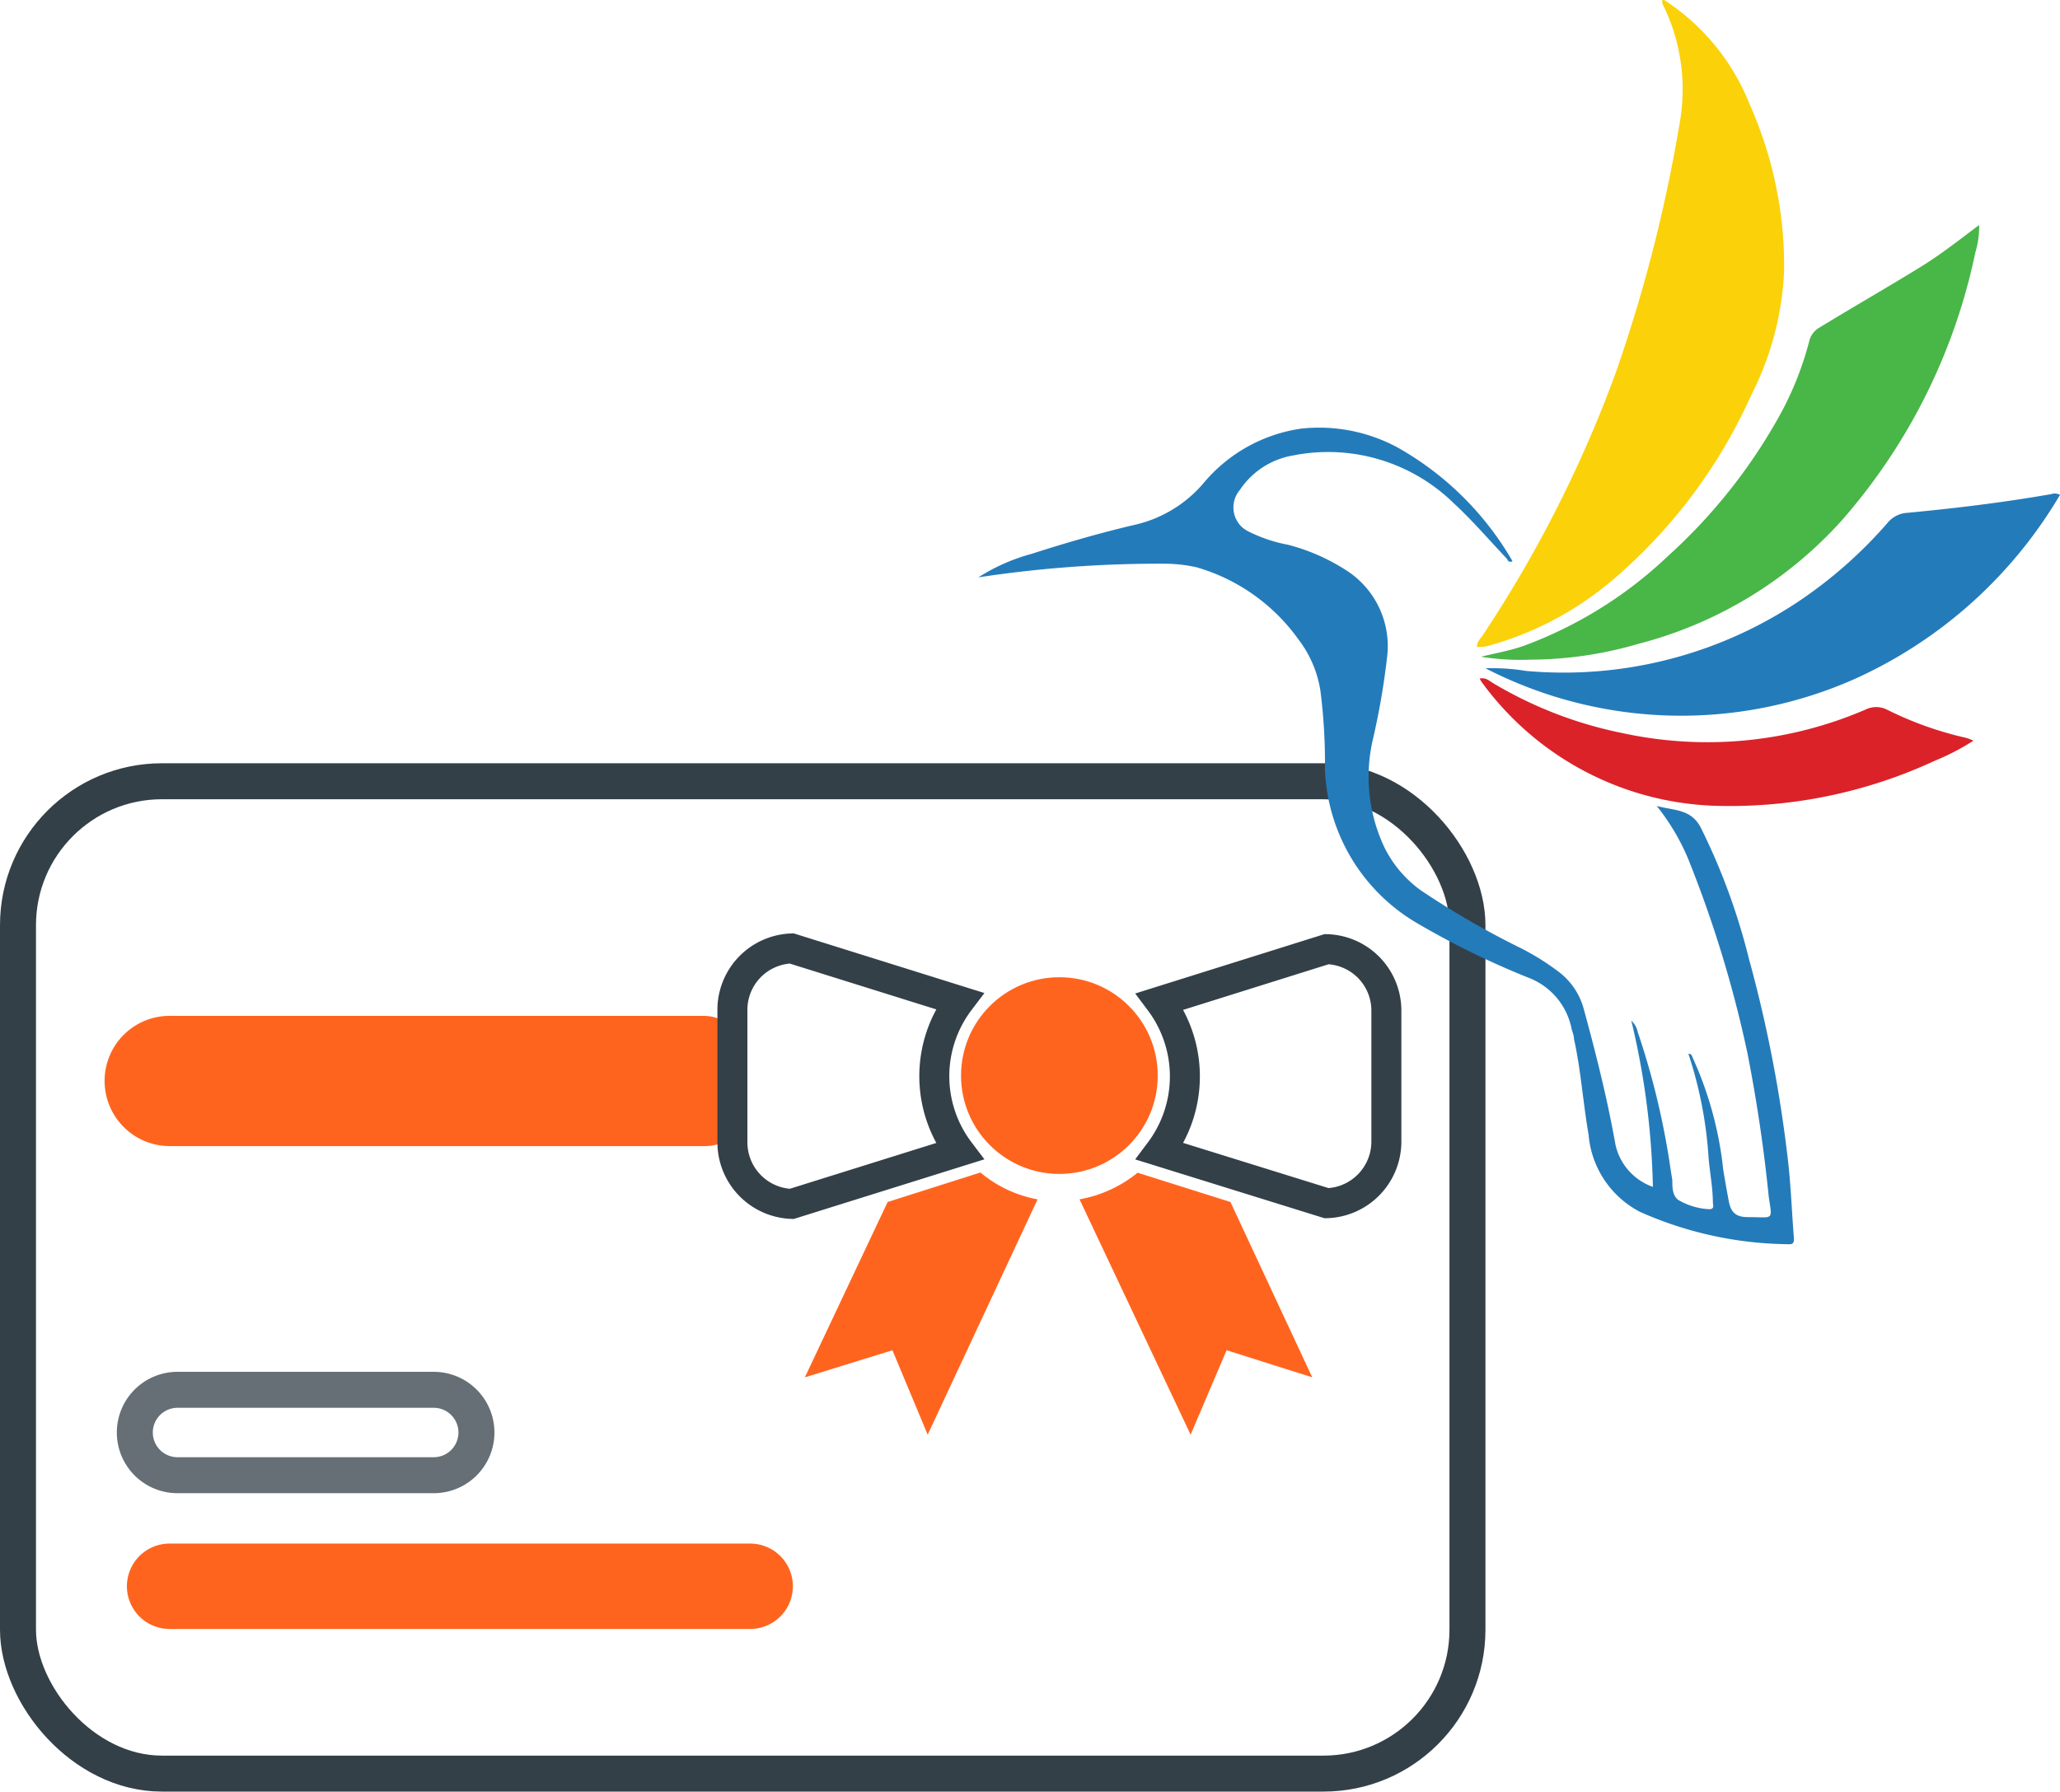 <svg id="Layer_1" data-name="Layer 1" xmlns="http://www.w3.org/2000/svg" viewBox="0 0 85.87 74.69"><rect x="0.75" y="32.57" width="60.42" height="41.37" rx="6" fill="none" stroke="#334048" stroke-miterlimit="10" stroke-width="1.5"/><path d="M7.08,42.35h22.2c1.5,0,1.25,1.21,1.25,2.71h0c0,1.5.33,2.72-1.17,2.72H7.08a2.72,2.72,0,0,1-2.72-2.72h0A2.71,2.71,0,0,1,7.08,42.35Z" fill="#ff641e"/><path d="M7.07,64.35h24.2a1.78,1.78,0,0,1,1.78,1.78h0a1.78,1.78,0,0,1-1.78,1.78H7.07a1.78,1.78,0,0,1-1.78-1.78h0A1.78,1.78,0,0,1,7.07,64.35Z" fill="#ff641e"/><path d="M7.4,57.94H18.08a1.78,1.78,0,0,1,1.78,1.78h0a1.78,1.78,0,0,1-1.78,1.78H7.4a1.78,1.78,0,0,1-1.78-1.78h0A1.78,1.78,0,0,1,7.4,57.94Z" fill="none" stroke="#656f75" stroke-linecap="round" stroke-linejoin="round" stroke-width="1.5"/><path d="M30.53,47.59V42.1A2.56,2.56,0,0,1,33,39.54l7,2.19A5.19,5.19,0,0,0,40,48l-7,2.19A2.57,2.57,0,0,1,30.53,47.59Z" fill="none" stroke="#334048" stroke-miterlimit="10" stroke-width="1.25"/><path d="M38.67,59.81,37.2,56.29l-3.65,1.13L37,50.11l3.87-1.23A5.11,5.11,0,0,0,43.25,50Z" fill="#ff641e"/><circle cx="44.16" cy="44.84" r="4.1" fill="#ff641e"/><path d="M51.13,56.29l-1.5,3.52L45,50a5.31,5.31,0,0,0,2.42-1.11l3.87,1.22,3.41,7.31Z" fill="#ff641e"/><path d="M69.37,0a9.23,9.23,0,0,1,3.56,4.34,16.58,16.58,0,0,1,1.44,6.94A12.55,12.55,0,0,1,73,16.47a21.83,21.83,0,0,1-5.91,7.82,13.59,13.59,0,0,1-5,2.62,1.59,1.59,0,0,1-.3.06h-.23a.63.63,0,0,1,.19-.4,52.09,52.09,0,0,0,5.59-11A62.53,62.53,0,0,0,70,5.22,8,8,0,0,0,69.37.3a.46.46,0,0,1-.08-.3Z" fill="#fbd109"/><path d="M40.66,24.15A8,8,0,0,1,43,23.09c1.43-.46,2.88-.88,4.34-1.22a5.3,5.3,0,0,0,2.83-1.73,6.51,6.51,0,0,1,4.06-2.27,6.89,6.89,0,0,1,4,.77,12.73,12.73,0,0,1,4.82,4.76c-.15.05-.18,0-.23-.1-.73-.77-1.43-1.59-2.21-2.31a7.49,7.49,0,0,0-6.72-2,3.33,3.33,0,0,0-2.21,1.44A1.12,1.12,0,0,0,51.8,22a1.44,1.44,0,0,0,.31.19,6.23,6.23,0,0,0,1.58.52,8.32,8.32,0,0,1,2.54,1.14,3.75,3.75,0,0,1,1.6,3.46,30.62,30.62,0,0,1-.61,3.55,6.89,6.89,0,0,0,.5,4.49,4.86,4.86,0,0,0,1.51,1.77,35.92,35.92,0,0,0,4.21,2.43,10.37,10.37,0,0,1,1.58,1A2.87,2.87,0,0,1,66,42c.52,1.89,1,3.81,1.34,5.72a2.42,2.42,0,0,0,1.56,1.76,32.34,32.34,0,0,0-.9-6.93.89.89,0,0,1,.27.48,32.2,32.2,0,0,1,1.38,5.8l.06.37c0,.29,0,.63.24.82a2.82,2.82,0,0,0,1.3.39c.22,0,.16-.16.15-.27,0-.63-.13-1.27-.18-1.89a17.22,17.22,0,0,0-.84-4.32c.14,0,.15.1.18.17a15,15,0,0,1,1.27,4.65c.07.43.15.88.23,1.31s.25.69.82.68c1.06,0,1,.17.85-.84q-.3-3-.89-6a49.09,49.09,0,0,0-2.48-8.12,9.25,9.25,0,0,0-1.3-2.18c.75.2,1.43.12,1.84.91a26.62,26.62,0,0,1,2,5.45,55.63,55.63,0,0,1,1.66,8.68c.1,1,.14,2,.22,3,0,.2-.06.24-.23.23a15.53,15.53,0,0,1-6.19-1.35,4,4,0,0,1-2.14-3.21c-.24-1.4-.32-2.69-.61-4,0-.15-.07-.3-.1-.42a2.87,2.87,0,0,0-1.77-2.12,34.45,34.45,0,0,1-4.61-2.25,7.76,7.76,0,0,1-3.9-6.47,23.67,23.67,0,0,0-.19-3.26,4.71,4.71,0,0,0-.92-2.14,7.92,7.92,0,0,0-4.24-3,6.23,6.23,0,0,0-1.36-.15,50.13,50.13,0,0,0-7.74.57Z" fill="#247bba"/><path d="M61.73,27.38c.6-.15,1.21-.25,1.8-.46a17.52,17.52,0,0,0,6-3.74,22.75,22.75,0,0,0,4.73-6,13.42,13.42,0,0,0,1.15-2.93.9.9,0,0,1,.46-.61c1.39-.85,2.79-1.65,4.17-2.5.85-.52,1.62-1.13,2.46-1.76a3.72,3.72,0,0,1-.16,1.15,24.5,24.5,0,0,1-5.57,11.17,17.17,17.17,0,0,1-8.47,5.14,16.19,16.19,0,0,1-4.48.66A10.66,10.66,0,0,1,61.73,27.38Z" fill="#49b648"/><path d="M85.87,20.63a19,19,0,0,1-8.59,7.69,17.83,17.83,0,0,1-15.36-.46,8.68,8.68,0,0,1,1.69.11,17.62,17.62,0,0,0,11.63-3.08,18.73,18.73,0,0,0,3.44-3.09,1.14,1.14,0,0,1,.82-.42c2-.19,4-.43,6-.78A.46.46,0,0,1,85.87,20.63Z" fill="#247bba"/><path d="M82.26,30.88a10,10,0,0,1-1.62.84,20.27,20.27,0,0,1-9.23,1.87,12.54,12.54,0,0,1-9.65-5.16.87.87,0,0,1-.08-.14c.24-.06.4.09.56.19a17.1,17.1,0,0,0,5.43,2.09,16.65,16.65,0,0,0,10.12-1,1,1,0,0,1,.84,0,14.46,14.46,0,0,0,3.28,1.18A1.4,1.4,0,0,1,82.26,30.88Z" fill="#db2229"/><path d="M57.79,47.59a2.57,2.57,0,0,1-2.49,2.57L48.35,48a5.21,5.21,0,0,0,0-6.25l6.95-2.18a2.56,2.56,0,0,1,2.49,2.56Z" fill="none" stroke="#334048" stroke-miterlimit="10" stroke-width="1.25"/></svg>